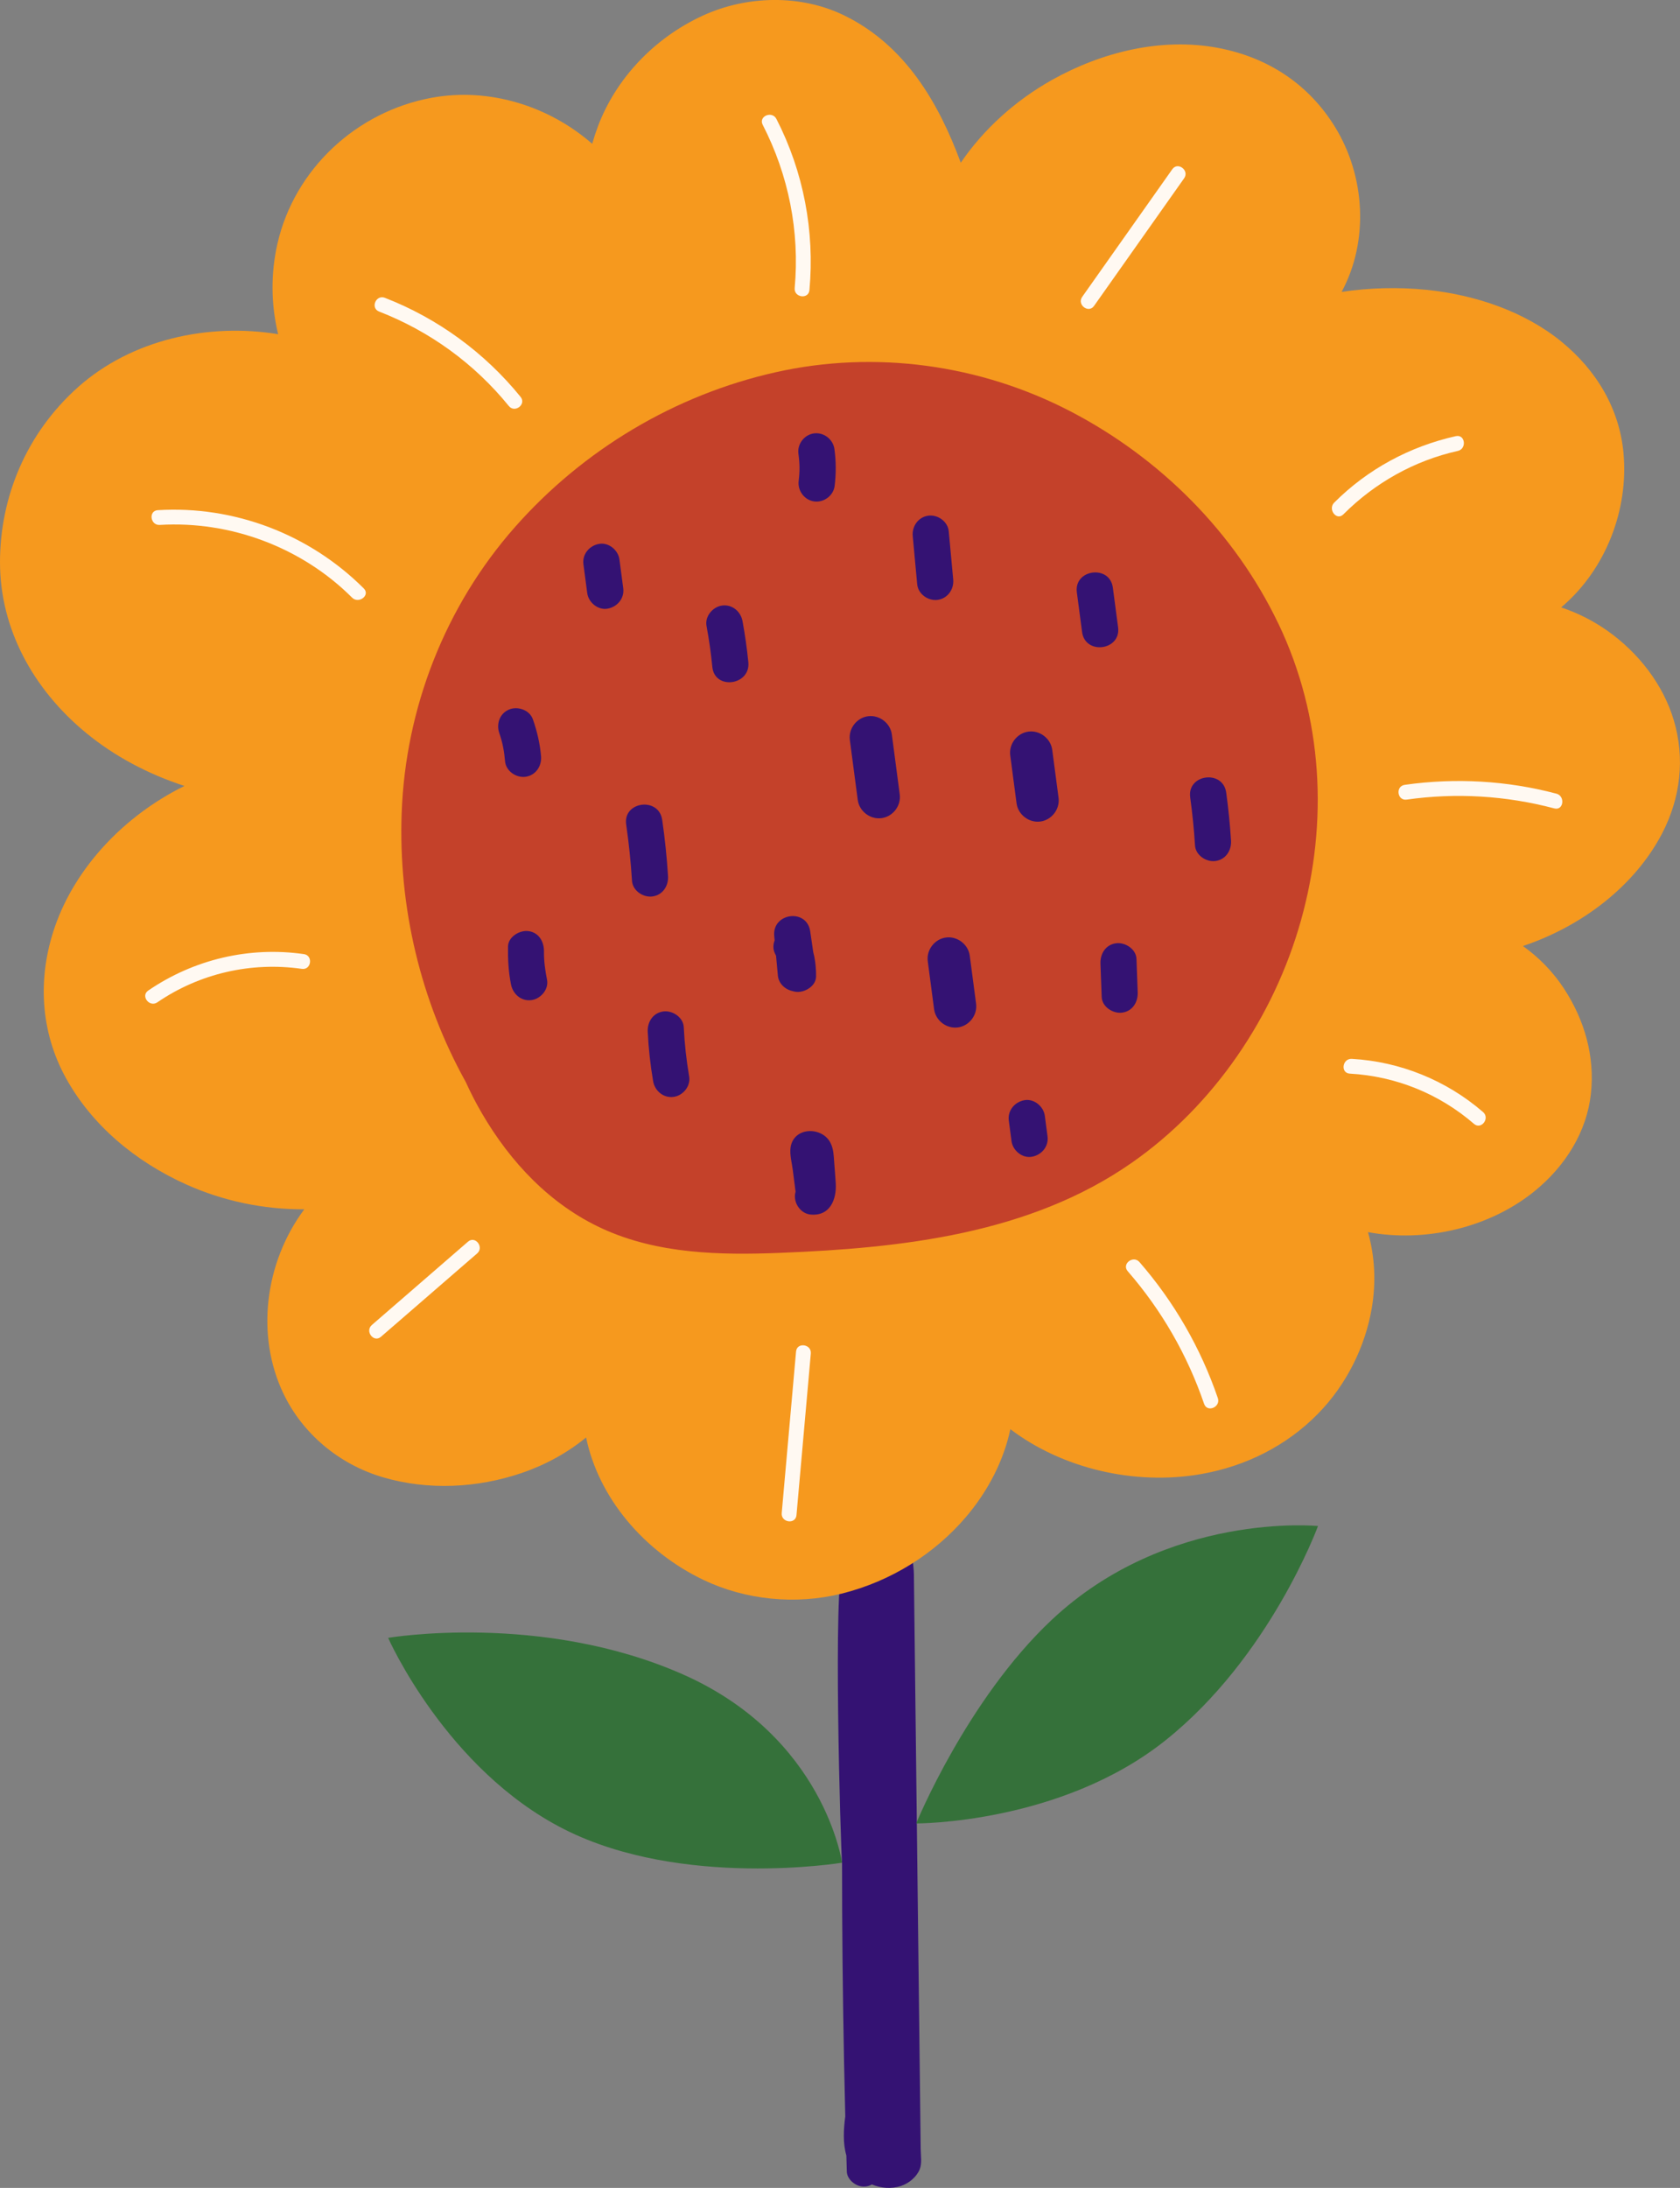 <svg xmlns="http://www.w3.org/2000/svg" width="829.79" height="1080" viewBox="0 0 829.79 1080"><rect x="0" y="0" width="829.79" height="1080" fill="#808080" stroke="none"/><g id="a"/><g id="b"><g id="c"><g id="d"><g><path d="M447.51 759.92c-10.67-4.69-25.81 2.09-31.08 11.78-5.12 9.42-1.23 139.86-.52 147.78.0 32.73.33 65.45.98 98.17.18 9.02.38 18.03.61 27.04-.84 6.39-1.25 13.15.54 19.29.08 2.65.14 5.3.22 7.96.11 3.69 3.85 6.87 7.29 7.34 1.91.26 3.61-.13 5.08-.97 4.54 1.88 9.7 2.28 14.35.75 3.87-1.27 7.63-4.3 9.25-8.15 1.25-2.96.56-6.93.52-10.1-.03-2.84-.07-5.68-.1-8.52l-1.53-129.18c-.58-48.74-1.16-97.48-1.73-146.22-.03-2.94-1.36-15.88-3.87-16.98z" fill="#341273"/><path d="M452.52 900.1s25.01-61.1 66.9-100.45c57.27-53.8 131.57-46.36 131.57-46.36.0.0-23.69 64.73-75.51 105.93-51.82 41.2-122.96 40.88-122.96 40.88z" fill="#35713a"/><path d="M415.91 919.48s-8.76-62.14-78.68-92.99c-69.92-30.85-145.52-18-145.52-18 0 0 28.61 64.93 86.91 94.45 58.29 29.52 137.3 16.54 137.3 16.54" fill="#35713a"/><path d="M801.9 223.75c-2-21.76-13.09-40.75-30.72-55.14-18.13-14.79-42.42-23.1-66.75-25.56-13.79-1.39-27.91-1.01-41.77 1.03 13.54-25.06 11.7-57.08-3.25-81.38-12.59-20.46-32.36-34.32-58.05-39.1-27.98-5.2-57.29 2.2-81.58 15.76-18.11 10.11-33.96 24.38-45.23 40.97-10.85-29.4-27.37-58.06-57.74-72.79-21.29-10.33-47.84-9.87-69.74.2-24.34 11.2-43.07 31.49-51.77 54.72-1.06 2.83-1.99 5.67-2.8 8.53-21.45-18.74-50.95-27.94-79.36-22.71-37.04 6.83-67.67 35.12-76.1 71.99-3.36 14.71-3.21 30.1.34 44.7-34.51-5.65-72.34 2.56-98.81 26.12C12.82 214.04.0 245.61.0 277.56c0 32.74 16.31 62.65 42.51 84.22 14.07 11.58 30.7 20.36 48.6 26.19-29.91 14.71-53.95 40.35-64.04 69.63-8.62 25.01-7.24 51.63 5.61 74.78 12.78 23.03 34.08 40.99 59.51 52.39 18.1 8.11 38.02 12.28 58.1 12.18-19.68 26.47-23.96 62.45-10.28 91 9.27 19.36 27.03 34.85 49.43 41.36 22.11 6.43 46.29 5.29 68.33-2.23 11.6-3.96 22.5-9.93 31.72-17.51 6.14 29.77 28.62 56.38 58.15 70.41 20.55 9.77 45.27 12.36 68.1 6.67 24.38-6.07 45.96-19.7 61.45-37.92 10.84-12.75 18.54-27.68 21.85-43.25 25.42 19.3 61.23 27.97 94.29 22.15 22.3-3.92 42.25-14.13 57.49-29.6 14.31-14.53 23.52-33.37 26.74-52.35 2.15-12.66 1.53-25.41-1.89-37.47 28.41 5.25 60.06-2.15 82.3-20.23 15.4-12.52 25.76-29.44 27.81-48 2.05-18.5-3.13-36.56-13.43-52.2-5.33-8.1-12.17-15.1-20.13-20.79 29.41-9.87 55.22-29.76 68.66-55.44 9.29-17.75 11.4-37.35 5.87-55.95-5.21-17.54-17.31-33.34-33.04-44.39-6.83-4.79-14.49-8.67-22.62-11.38 22.28-18.79 33.33-48.53 30.8-76.07z" fill="#f6991e"/><g><path d="M631.43 307.89c-21.58-45.08-58.43-81.8-102.64-104.8-44.6-23.19-96.47-30.35-145.58-19.36-49.77 11.13-95.14 38.25-128.87 76.46-34.41 38.97-54.08 89.28-55.95 141.18-1.67 46.21 9.26 92.42 31.66 132.74 2.38 5.23 5.01 10.36 7.92 15.35 14.09 24.21 33.8 45.21 59.56 57.02 27.35 12.54 58.21 13.14 87.73 11.97 59.99-2.37 123.25-9.23 173.81-44.52 40.55-28.29 70.15-72.03 83.47-119.46 13.67-48.68 10.86-100.71-11.1-146.59z" fill="#c4412a"/><path d="M467.25 462.78c-5.63.74-9.75 6.12-9 11.74l3.12 23.65c.74 5.61 6.14 9.74 11.74 9 5.63-.74 9.75-6.12 9-11.74l-3.12-23.65c-.74-5.61-6.14-9.74-11.74-9z" fill="#341273"/><path d="M428.76 353.55c-5.63.74-9.75 6.12-9 11.74l3.9 29.57c.74 5.61 6.14 9.74 11.74 9 5.63-.74 9.75-6.12 9-11.74l-3.9-29.57c-.74-5.61-6.14-9.74-11.74-9z" fill="#341273"/><path d="M507.98 361.14c-5.63.74-9.75 6.12-9 11.74l3.12 23.65c.74 5.61 6.14 9.74 11.74 9 5.63-.74 9.75-6.12 9-11.74l-3.12-23.65c-.74-5.61-6.14-9.74-11.74-9z" fill="#341273"/><path d="M366.76 306.63c-.88-4.76-5.08-8.38-10.07-7.72-4.62.61-8.61 5.28-7.72 10.07 1.25 6.71 2.2 13.46 2.87 20.26 1.13 11.5 18.91 9.13 17.78-2.35-.67-6.8-1.63-13.54-2.87-20.26z" fill="#341273"/><path d="M458.54 254.55c-4.97.66-8.17 5.22-7.72 10.07l2.2 23.78c.45 4.83 5.39 8.33 10.07 7.72 4.97-.66 8.17-5.22 7.72-10.07-.73-7.93-1.47-15.85-2.2-23.78-.45-4.83-5.39-8.33-10.07-7.72z" fill="#341273"/><path d="M327.06 404.66c-1.66-11.41-19.44-9.1-17.78 2.35 1.34 9.22 2.3 18.48 2.88 27.79.3 4.84 5.5 8.32 10.07 7.72 5.09-.67 8.02-5.21 7.72-10.07-.58-9.3-1.54-18.56-2.88-27.79z" fill="#341273"/><path d="M261.03 459.63c-4.33-.6-10.05 2.78-10.12 7.65-.09 6.32.25 12.48 1.49 18.69.95 4.75 5.03 8.38 10.07 7.72 4.57-.6 8.67-5.29 7.72-10.07-.91-4.54-1.57-9.23-1.51-13.88.07-4.84-2.44-9.4-7.65-10.12z" fill="#341273"/><path d="M263.18 355.02c-1.62-4.57-7.49-6.57-11.76-4.77-4.69 1.98-6.39 7.18-4.77 11.76 1.58 4.46 2.42 9.01 2.8 13.72.4 4.83 5.43 8.33 10.07 7.72 5.01-.66 8.11-5.22 7.72-10.07-.52-6.29-1.96-12.42-4.06-18.37z" fill="#341273"/><path d="M295.89 268.48c-4.79.85-8.38 5.08-7.72 10.07l1.87 14.18c.61 4.65 5.29 8.57 10.07 7.72 4.79-.85 8.38-5.08 7.72-10.07l-1.87-14.18c-.61-4.65-5.29-8.57-10.07-7.72z" fill="#341273"/><path d="M402.08 213.92c-4.8.63-8.38 5.25-7.72 10.07.66 4.78.71 8.62.12 13.41-.59 4.8 2.81 9.45 7.65 10.12 4.76.66 9.52-2.83 10.12-7.65.74-6.03.72-12.2-.11-18.22-.66-4.8-5.24-8.35-10.07-7.72z" fill="#341273"/><path d="M531.88 292.41l2.59 19.59c1.51 11.44 19.3 9.11 17.78-2.35l-2.59-19.59c-1.51-11.44-19.3-9.11-17.78 2.35z" fill="#341273"/><path d="M587.86 393.58c1.09 7.88 1.89 15.79 2.38 23.73.3 4.84 5.5 8.32 10.07 7.72 5.09-.67 8.02-5.21 7.72-10.07-.5-7.94-1.29-15.85-2.38-23.73-1.58-11.43-19.37-9.11-17.78 2.35z" fill="#341273"/><path d="M551.26 465.62c-5.18.68-7.9 5.2-7.72 10.07.2 5.49.41 10.97.61 16.46.18 4.85 5.58 8.31 10.07 7.72 5.18-.68 7.9-5.2 7.72-10.07-.2-5.49-.41-10.97-.61-16.46-.18-4.85-5.58-8.31-10.07-7.72z" fill="#341273"/><path d="M327.65 499.28c-5.14.68-7.96 5.21-7.72 10.07.4 8.18 1.29 16.31 2.67 24.39.82 4.78 5.13 8.37 10.07 7.72 4.68-.62 8.54-5.27 7.72-10.07-1.38-8.08-2.27-16.21-2.67-24.39-.24-4.84-5.54-8.31-10.07-7.72z" fill="#341273"/><path d="M505.99 543.08c-4.79.85-8.38 5.08-7.72 10.07l1.34 10.13c.61 4.65 5.29 8.57 10.07 7.72 4.79-.85 8.38-5.08 7.72-10.07l-1.34-10.13c-.61-4.65-5.29-8.57-10.07-7.72z" fill="#341273"/><path d="M410.24 564.23c-4.12-8.3-18.33-8.1-19.76 2.24-.49 3.51.66 7.61 1.1 11.09.43 3.38.86 6.75 1.29 10.13.02.17.06.34.09.5-.11.39-.21.8-.27 1.22-.64 4.65 2.81 9.65 7.65 10.12 9.53.91 12.9-7.29 12.46-15.32-.19-3.45-.51-6.89-.76-10.33-.25-3.37-.27-6.55-1.8-9.63z" fill="#341273"/><path d="M403.02 479.2c-.13-3.15-.53-6.21-1.34-9.2-.5-3.43-1-6.85-1.5-10.28-1.67-11.45-18.84-9.13-17.78 2.35l.2 2.13c-.79 2.08-.86 4.41.17 6.47.18.37.36.74.54 1.11l.91 9.84c.35 3.83 3.55 6.83 7.19 7.59.87.28 1.8.44 2.76.43 3.97-.05 8.89-3.15 8.91-7.66.0-.81.0-1.61-.03-2.41h.04c-.02-.13-.04-.25-.05-.38z" fill="#341273"/></g></g><path d="M579.03 83.53l-44.5 63c-2.73 3.86 3.1 8.35 5.84 4.48 14.83-21 29.66-42 44.5-63 2.73-3.86-3.1-8.35-5.84-4.48z" fill="#fff9f2"/><path d="M719.08 215.29c-22.76 5.09-43.57 16.29-60.08 32.81-3.3 3.3 1.16 9.16 4.51 5.81 15.56-15.56 35.02-26.51 56.53-31.32 4.58-1.03 3.66-8.33-.96-7.29z" fill="#fff9f2"/><path d="M768.72 391.77c-24.44-6.46-49.87-7.9-74.89-4.35-4.69.67-3.73 7.96.96 7.29 24.43-3.47 49.07-1.96 72.92 4.34 4.57 1.21 5.53-6.09 1.01-7.29z" fill="#fff9f2"/><path d="M732.49 548.92c-18.08-15.62-40.93-24.89-64.79-26.24-4.7-.27-5.74 7.02-1.01 7.29 22.72 1.28 44.1 9.91 61.33 24.79 3.59 3.1 8.05-2.75 4.48-5.84z" fill="#fff9f2"/><path d="M601.51 690.12c-8.44-24.66-21.58-47.45-38.69-67.12-3.09-3.56-8.93.93-5.81 4.51 16.73 19.24 29.47 41.35 37.72 65.47 1.53 4.48 8.31 1.6 6.78-2.87z" fill="#fff9f2"/><path d="M393.19 667.14c-2.36 26.59-4.72 53.17-7.08 79.76-.42 4.71 6.87 5.73 7.29 1.01 2.36-26.59 4.72-53.17 7.08-79.76.42-4.71-6.87-5.73-7.29-1.01z" fill="#fff9f2"/><path d="M231.16 612.92l-47.49 41.13c-3.56 3.09.92 8.92 4.51 5.81l47.49-41.13c3.56-3.09-.92-8.92-4.51-5.81z" fill="#fff9f2"/><path d="M150.1 470.98c-26.98-3.88-54.4 2.6-76.88 17.98-3.91 2.67.61 8.48 4.51 5.81 20.85-14.27 46.37-20.1 71.35-16.51 4.69.68 5.7-6.62 1.01-7.29z" fill="#fff9f2"/><path d="M179.69 290.48c-26.77-26.74-63.94-40.94-101.74-38.65-4.73.29-3.74 7.58.96 7.29 34.94-2.12 70.18 11.1 94.97 35.87 3.3 3.3 9.16-1.17 5.81-4.51z" fill="#fff9f2"/><path d="M257.12 195.9c-17.73-21.82-40.81-38.7-67.02-48.89-4.42-1.72-7.27 5.07-2.85 6.78 25.07 9.75 47.09 25.74 64.06 46.62 2.98 3.67 8.81-.82 5.81-4.51z" fill="#fff9f2"/><path d="M383.49 58.72c-2.15-4.18-8.95-1.36-6.78 2.87 12.8 24.88 18.34 52.72 15.8 80.6-.43 4.71 6.86 5.73 7.29 1.01 2.65-29.14-2.93-58.44-16.31-84.48z" fill="#fff9f2"/></g></g></g></svg>